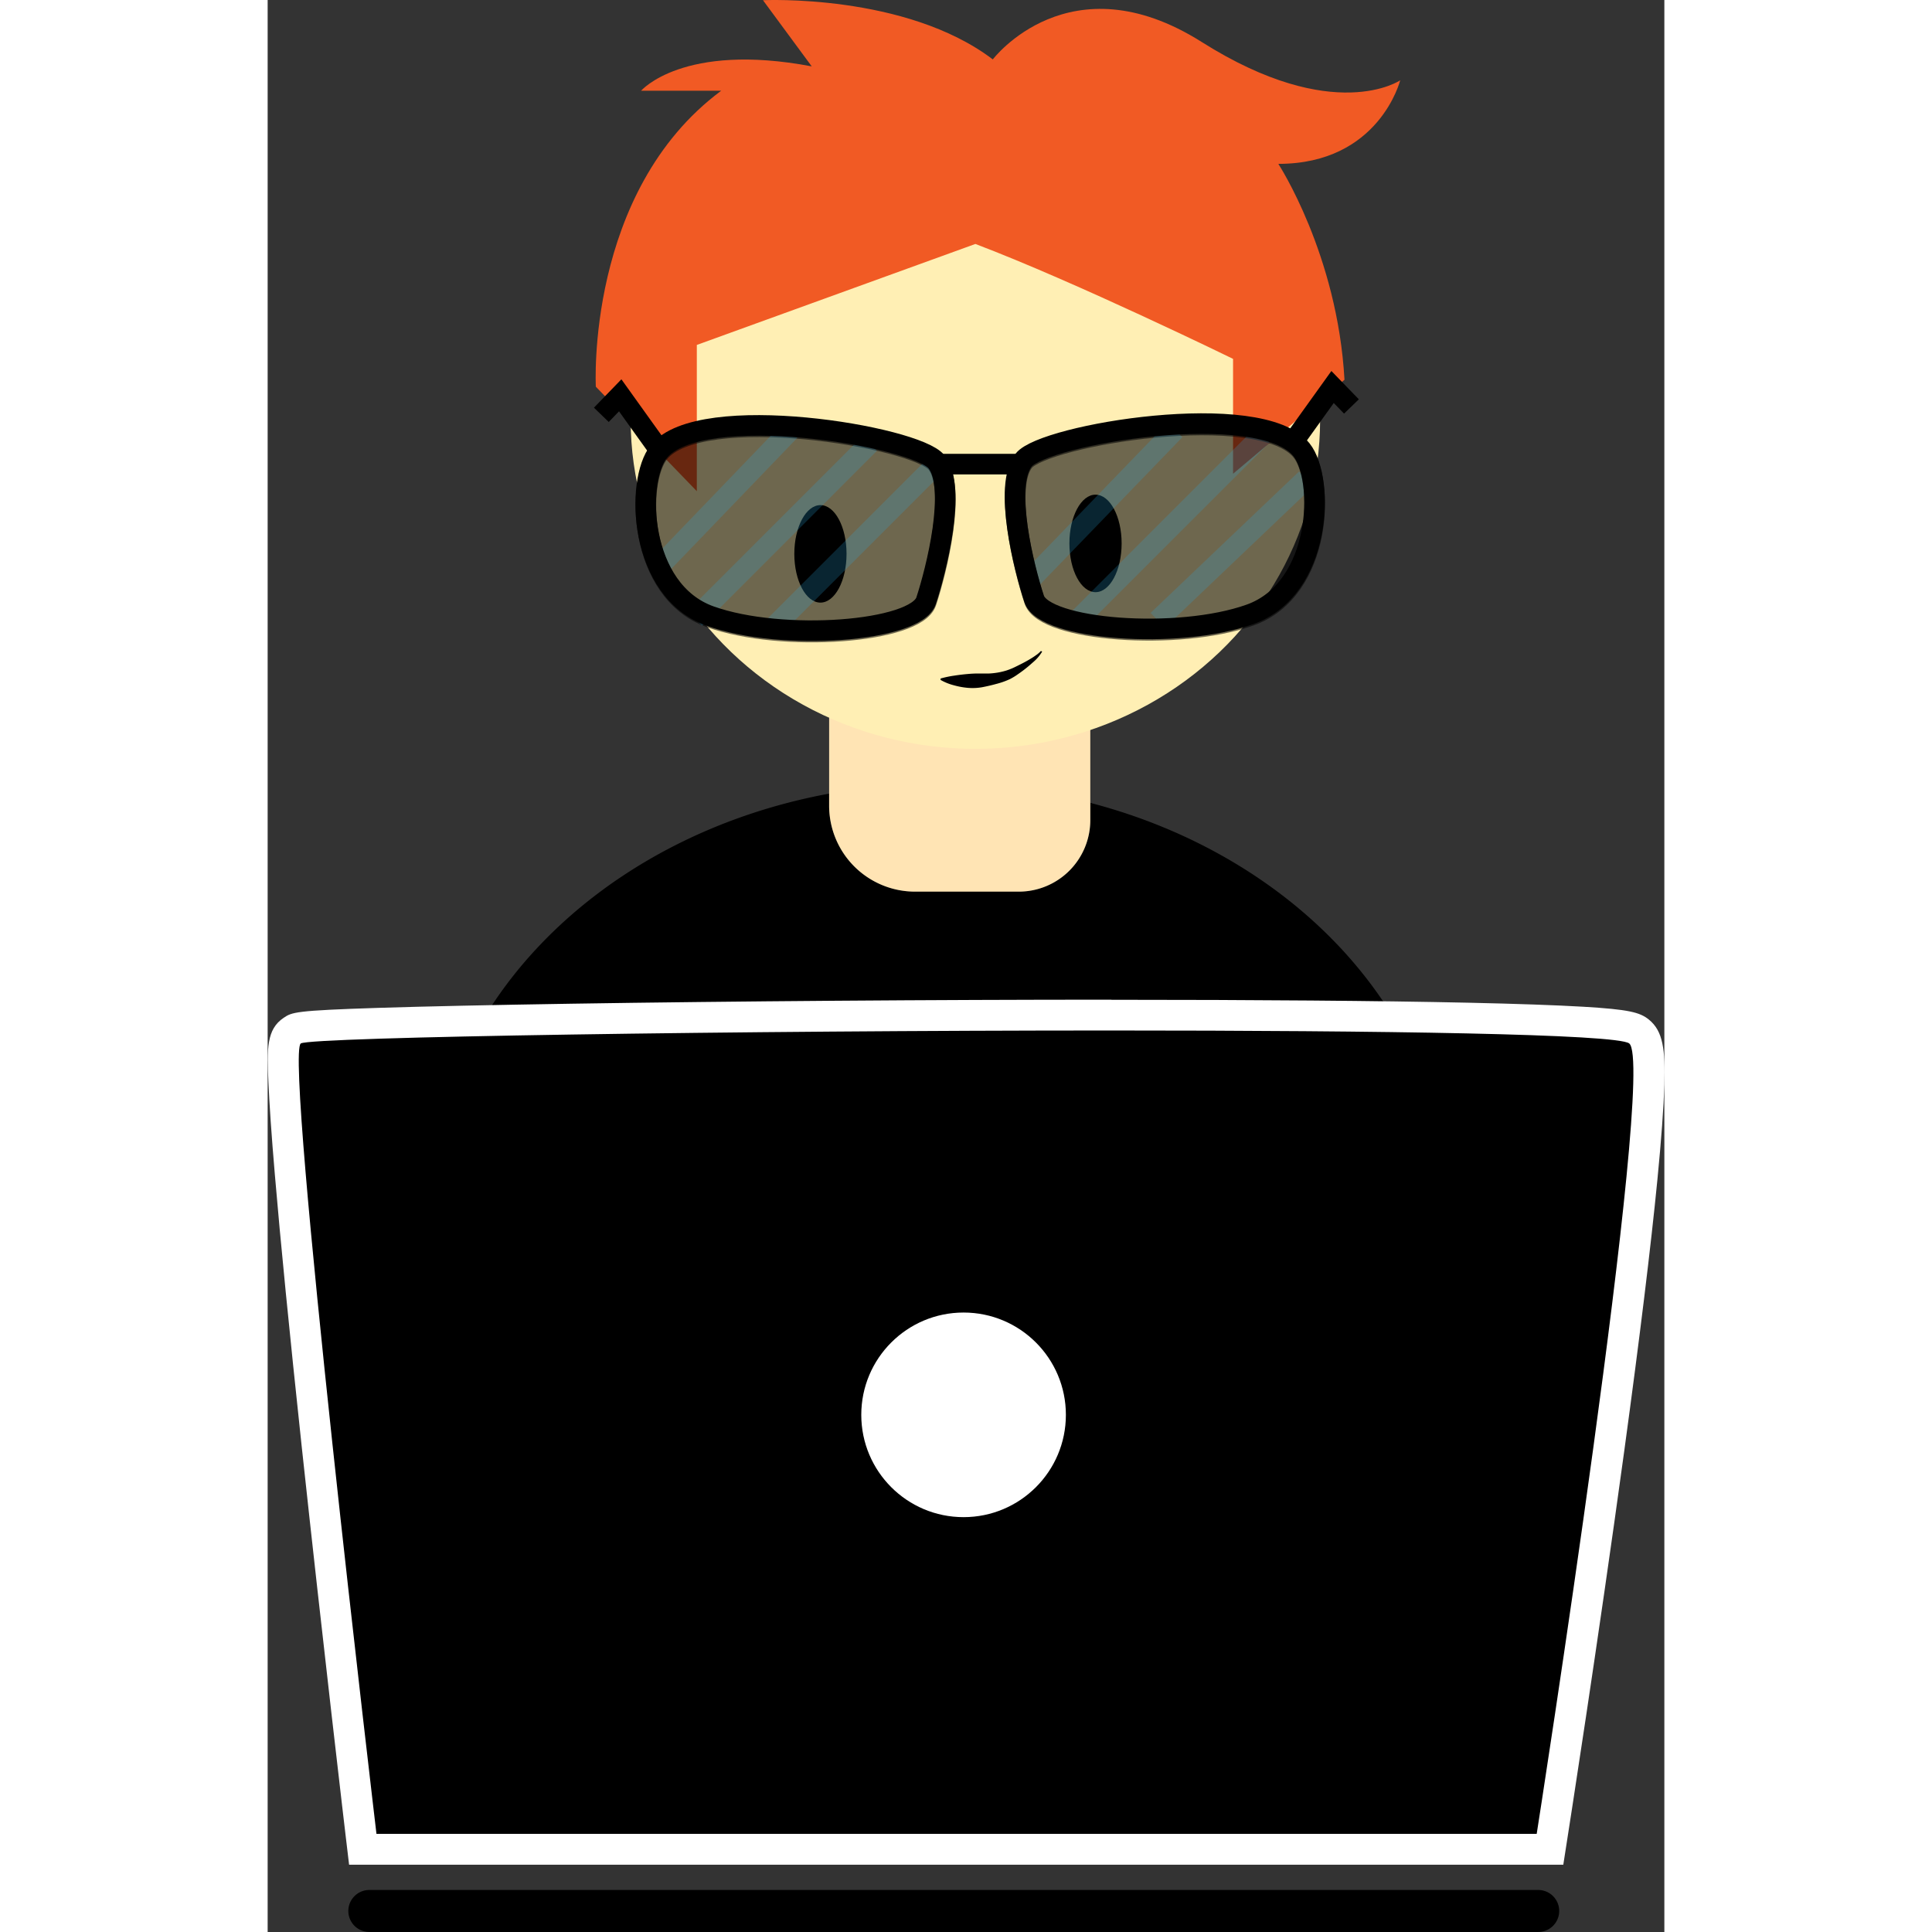 
<svg xmlns="http://www.w3.org/2000/svg" width="150" height="150" viewBox="0 0 401.11 554.84">
<rect x="0" y="0" width="401.11" height="554.84" fill="#333333" stroke="none"/>
<defs>
<style>.a{fill:#ffe4b4;}.b{fill:#ffefb4;}.c{fill:#f15a24;}.d,.h{fill:none;}.d,.e,.h{stroke:#000;}.d,.e,.f,.h{stroke-miterlimit:10;}.d,.e,.f{stroke-width:5.91px;}.e{opacity:0.57;}.f,.g{fill:#fff;}.f{stroke:#29abe2;opacity:0.22;}.h{stroke-linecap:round;stroke-width:12.07px;}</style>
</defs>
<path d="M928,637.51v5A20.53,20.53,0,0,1,907.47,663h-29.8A24.68,24.68,0,0,1,853,638.33v-3.47C787.23,647,738,696.15,738,755c0,67.93,65.59,73,146.5,73s146.5-5.07,146.5-73C1031,699.79,987.67,653.07,928,637.51Z" transform="translate(-691.75 -406.94)"/>
<path class="a" d="M161.25,173.06h75a0,0,0,0,1,0,0v62.47a20.53,20.53,0,0,1-20.53,20.53h-29.8a24.67,24.67,0,0,1-24.67-24.67V173.06a0,0,0,0,1,0,0Z"/><ellipse class="b" cx="203.25" cy="120.56" rx="99" ry="94.5"/>
<path class="c" d="M815,506v42l-29-30s-3-56,36-85H799s12-14,49-7l-14-19s41-2,66,17c0,0,22-29,60-5s57,11,57,11-6,24-35,24c0,0,17,26,19,62l-32,27V510s-45-22-74-33Z" transform="translate(-691.75 -406.94)"/>
<ellipse cx="158.75" cy="159.06" rx="7.5" ry="14"/>
<ellipse cx="237.75" cy="156.06" rx="7.5" ry="14"/>
<path d="M885,601.8a30,30,0,0,1,4-.84c1.3-.2,2.58-.35,3.84-.46a31.81,31.81,0,0,1,3.77-.13c.63,0,1.26,0,1.88,0a16.28,16.28,0,0,0,1.86-.13,19.12,19.12,0,0,0,3.58-.75c.58-.19,1.11-.39,1.69-.64s1.17-.55,1.75-.84c1.16-.57,2.31-1.17,3.41-1.84.56-.33,1.1-.68,1.62-1.06a7.72,7.72,0,0,0,1.42-1.22l.36.18a12.24,12.24,0,0,1-2.66,3.09c-1,.9-2,1.74-3.1,2.55-.54.4-1.09.78-1.64,1.16s-1.21.76-1.84,1.09a22.37,22.37,0,0,1-4,1.41c-1.34.37-2.69.68-4,.93a16,16,0,0,1-4.09.18,21.35,21.35,0,0,1-4-.73A15.3,15.3,0,0,1,885,602.2Z" transform="translate(-691.75 -406.94)"/><line class="d" x1="192.09" y1="133.29" x2="217.2" y2="133.29"/><polyline class="d" points="294.18 127.38 305.83 111.14 311.25 116.73"/><polyline class="d" points="112.89 129.78 101.25 113.53 95.83 119.13"/><path class="e" d="M804.13,537c-6.72,8.4-5.91,39.88,14.77,47.27s59.08,4.43,62-4.43,8.86-32.5,2.95-39.89S816,522.25,804.13,537Z" transform="translate(-691.75 -406.94)"/><path class="e" d="M988.7,536.5c6.71,8.4,5.91,39.88-14.77,47.27s-59.09,4.43-62-4.43-8.87-32.5-3-39.89S976.88,521.73,988.7,536.5Z" transform="translate(-691.75 -406.94)"/><line class="f" x1="112.33" y1="162.84" x2="149.99" y2="123.69"/><line class="f" x1="122.67" y1="177.61" x2="172.89" y2="127.38"/><line class="f" x1="144.82" y1="180.56" x2="192.09" y2="133.29"/><line class="f" x1="218.48" y1="167.07" x2="260.58" y2="123.49"/><line class="f" x1="232.52" y1="178.15" x2="285.69" y2="124.97"/><line class="f" x1="255.61" y1="178.15" x2="298.25" y2="137.53"/><path class="d" d="M804.08,536.62c-6.72,8.39-5.91,39.88,14.77,47.26s59.08,4.44,62-4.43,8.86-32.49,3-39.88S815.89,521.84,804.08,536.62Z" transform="translate(-691.75 -406.94)"/><path class="d" d="M988.65,536.1c6.71,8.39,5.9,39.88-14.78,47.27s-59.08,4.43-62-4.44-8.87-32.49-3-39.88S976.83,521.33,988.65,536.1Z" transform="translate(-691.75 -406.94)"/><path d="M719,938l-.46-3.91c-.07-.56-6.72-56.61-12.69-112.34-3.5-32.75-6.1-59-7.7-78-1-11.32-1.57-20.18-1.83-26.34-.43-10.47,0-12.91,2.42-14.54,1.55-1,3.15-2.1,80.1-3.3,46.58-.73,104.57-1.16,155.14-1.16,41.69,0,77.06.29,102.29.83,45.68,1,47.58,2.52,49.25,3.85,3.12,2.5,7,5.6-8.64,120-7.57,55.34-16.23,110.62-16.31,111.17L1060,938Z" transform="translate(-691.75 -406.94)"/><path class="g" d="M934,702.88c77.55,0,145.36,1,148.77,3.72,8,6.44-26.57,227-26.57,227H723s-26.56-223.78-21.73-227c2.79-1.86,126.86-3.72,232.79-3.72m0-8.85v0c-50.59,0-108.61.43-155.21,1.16-22.75.36-41.84.77-55.21,1.19-24.16.77-24.89,1.26-27.28,2.85-5,3.34-4.78,9-4.39,18.41.26,6.22.87,15.15,1.84,26.53,1.6,19,4.2,45.3,7.71,78.08,6,55.75,12.62,111.84,12.69,112.4l.93,7.81h348.7L1065,935c.09-.55,8.75-55.86,16.33-111.26,4.45-32.59,7.66-58.85,9.54-78.06,1.13-11.55,1.79-20.7,2-27.21.26-10.06-.34-15.43-4.49-18.75-2.58-2.06-5.65-2.88-18.79-3.66-7.85-.46-19-.85-33.13-1.16-25.26-.55-60.66-.84-102.37-.84Z" transform="translate(-691.75 -406.94)"/><line class="h" x1="29.2" y1="548.8" x2="364.88" y2="548.8"/><circle class="g" cx="199.86" cy="406.32" r="29.38"/></svg>
